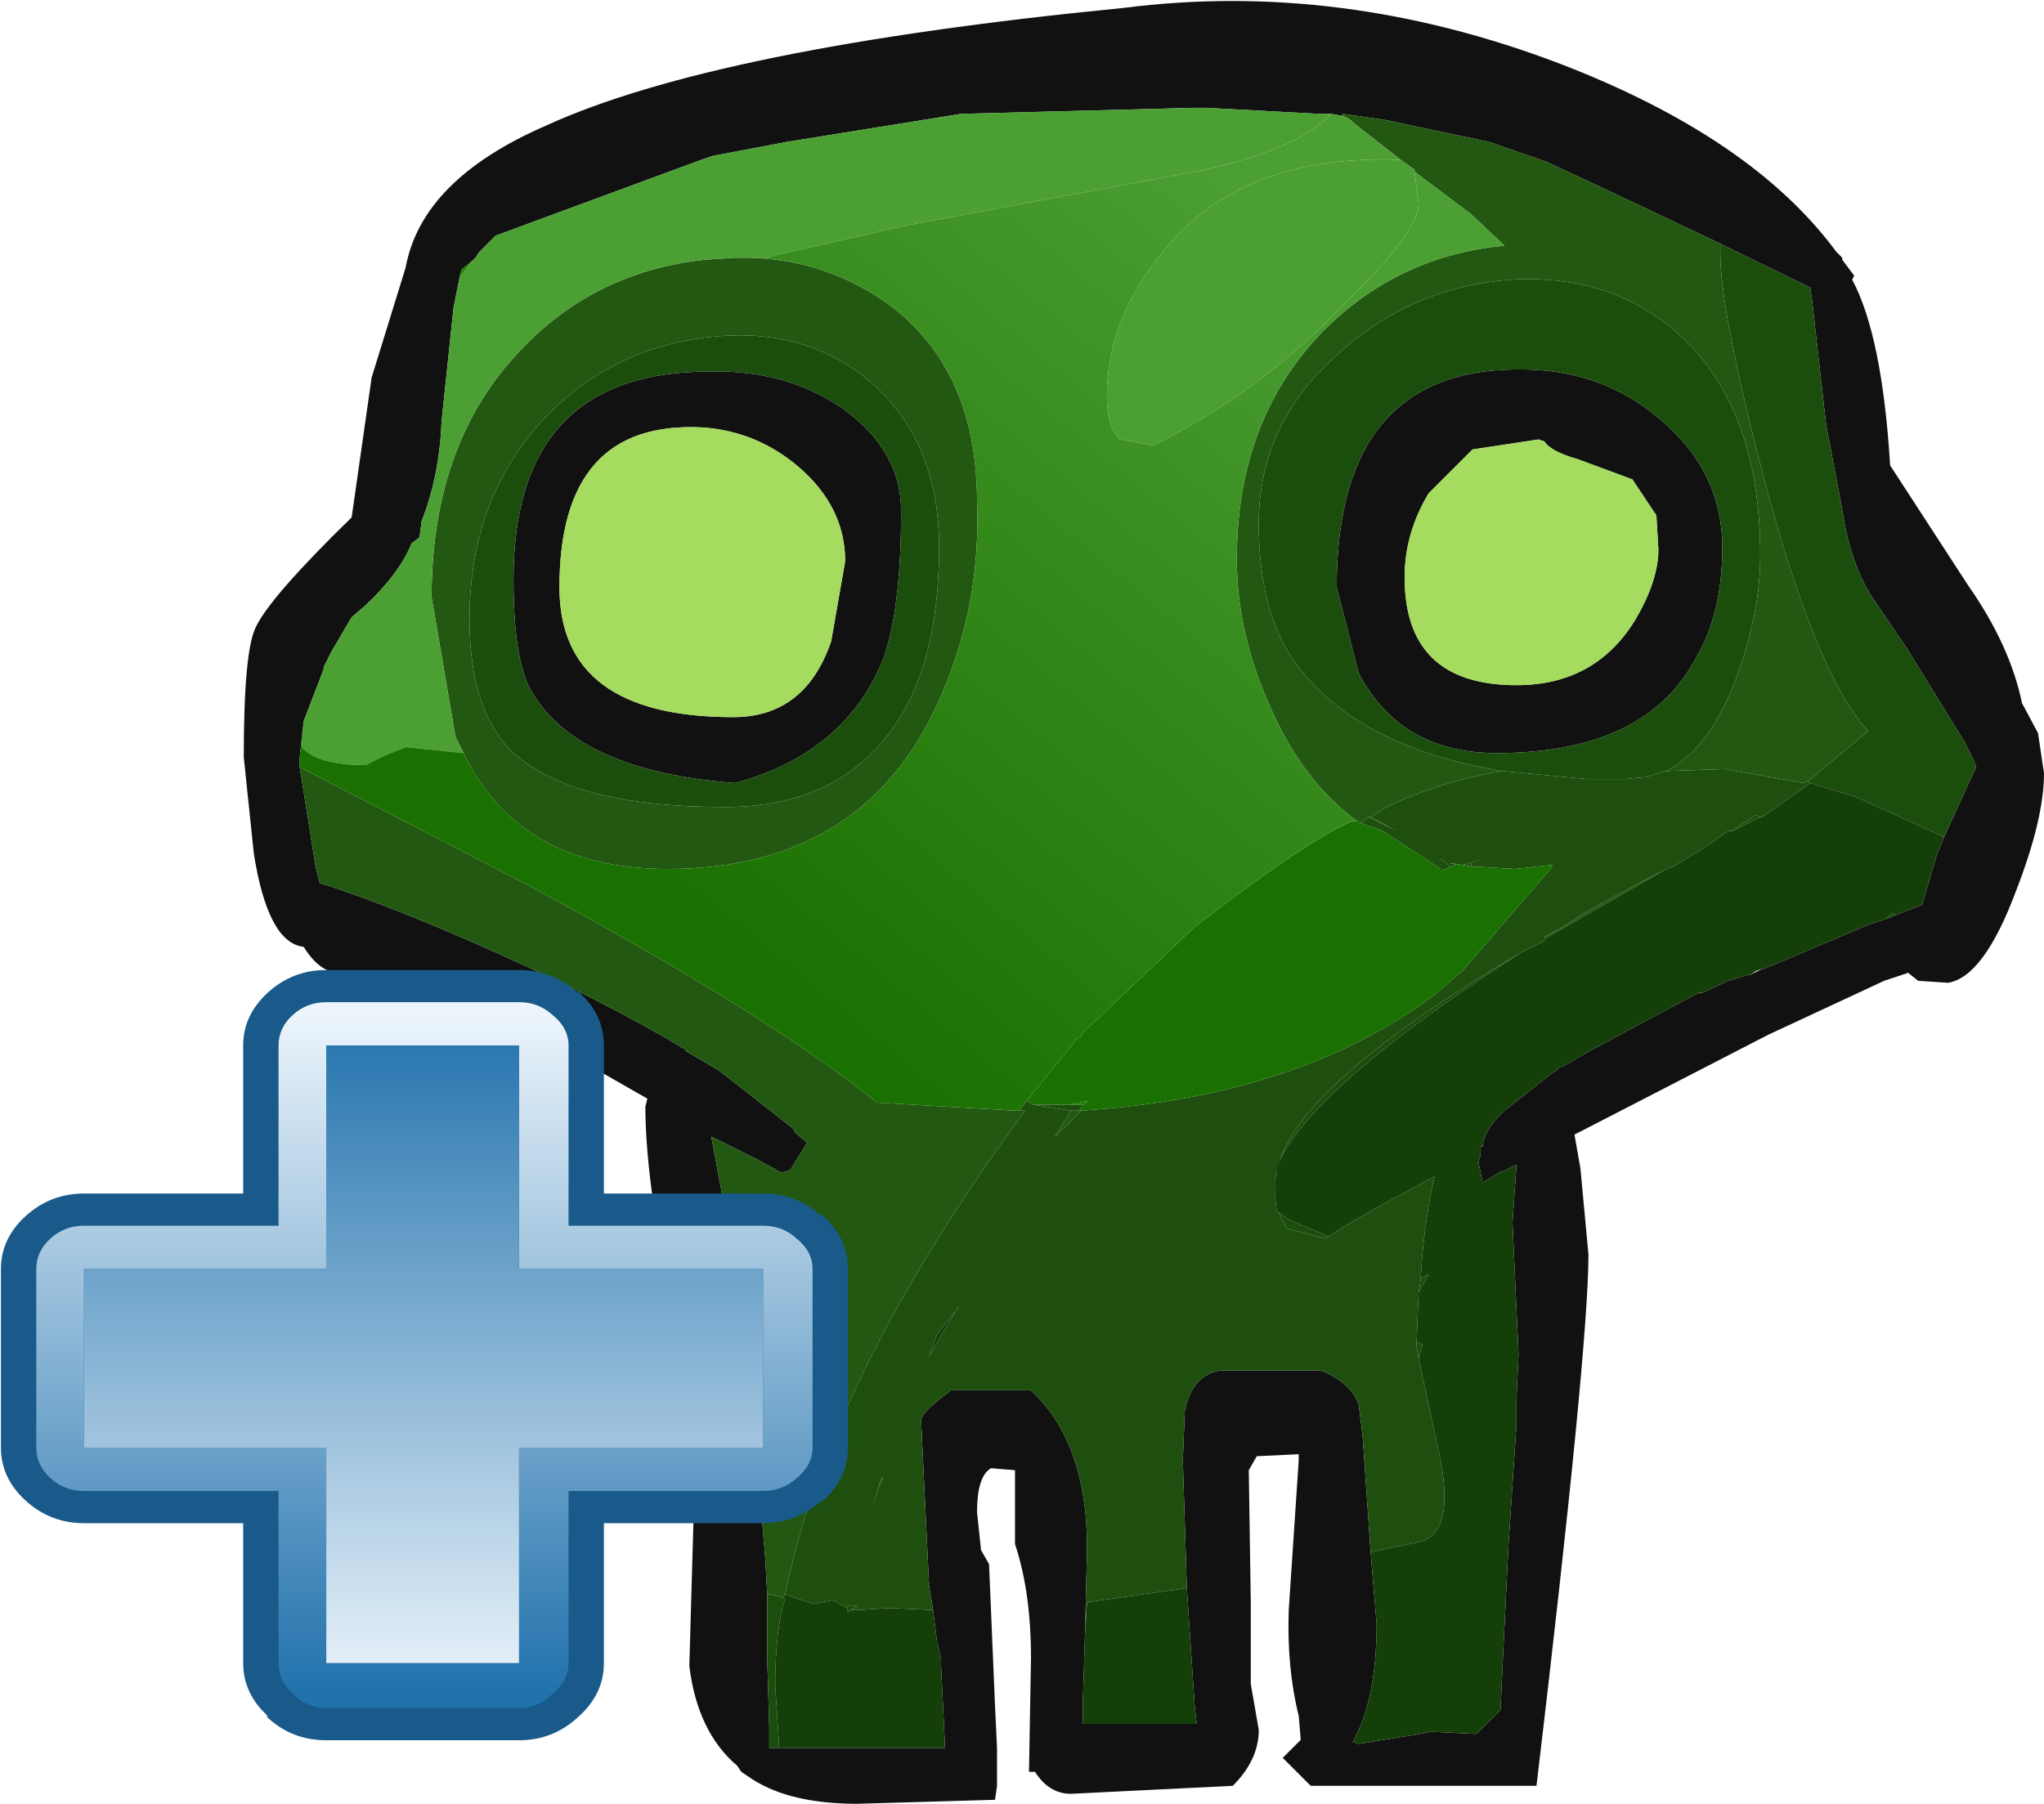 <?xml version="1.0" encoding="UTF-8" standalone="no"?>
<svg xmlns:ffdec="https://www.free-decompiler.com/flash" xmlns:xlink="http://www.w3.org/1999/xlink" ffdec:objectType="frame" height="45.15px" width="51.15px" xmlns="http://www.w3.org/2000/svg">
  <g transform="matrix(1.0, 0.0, 0.0, 1.0, 9.95, 2.15)">
    <use ffdec:characterId="140" height="45.15" transform="matrix(1.0, 0.0, 0.0, 1.0, -3.85, -2.15)" width="45.05" xlink:href="#shape0"/>
    <filter id="filter0">
      <feColorMatrix in="SourceGraphic" result="filterResult0" type="matrix" values="1.788 -0.695 -0.093 0.0 0.067 -0.352 1.445 -0.093 0.0 0.067 -0.352 -0.695 2.047 0.0 0.067 0.0 0.0 0.0 1.0 0.0"/>
    </filter>
    <use ffdec:characterId="55" filter="url(#filter0)" height="23.95" id="am_Plus" transform="matrix(0.885, 0.0, 0.0, 0.805, -9.927, 22.13)" width="23.95" xlink:href="#sprite0"/>
  </g>
  <defs>
    <g id="shape0" transform="matrix(1.0, 0.0, 0.0, 1.0, 3.85, 2.15)">
      <path d="M29.1 -0.55 Q33.9 1.3 36.0 4.15 L36.15 4.3 36.15 4.35 36.45 4.75 36.4 4.85 Q37.15 6.25 37.35 9.5 L39.3 12.5 Q40.35 14.0 40.65 15.45 L41.05 16.2 41.2 17.2 Q41.2 18.35 40.5 20.15 39.7 22.3 38.8 22.45 L38.05 22.4 37.8 22.2 37.5 22.3 37.2 22.4 34.3 23.75 29.45 26.25 29.6 27.1 29.8 29.25 Q29.8 31.6 28.5 42.55 L22.85 42.55 22.15 41.85 22.6 41.4 22.55 40.8 Q22.25 39.6 22.3 38.15 L22.55 34.4 22.55 34.25 21.5 34.3 21.3 34.65 21.35 37.95 21.35 40.0 21.55 41.15 Q21.55 41.9 20.9 42.55 L16.85 42.75 Q16.3 42.75 15.95 42.2 L15.8 42.2 15.85 39.35 Q15.85 37.7 15.45 36.5 L15.45 34.65 14.85 34.6 Q14.5 34.8 14.5 35.7 L14.6 36.65 14.8 37.0 14.95 40.55 15.0 41.6 15.0 41.85 15.0 42.0 15.0 42.55 14.95 42.9 11.5 43.0 Q9.85 43.0 8.9 42.4 L8.6 42.2 8.5 42.05 Q7.5 41.2 7.3 39.55 L7.45 34.3 6.75 30.05 Q6.2 27.2 6.2 25.55 L6.25 25.35 3.45 23.75 0.05 22.75 -1.2 22.2 -1.45 22.2 Q-1.95 22.2 -2.35 21.55 -3.25 21.45 -3.6 19.2 L-3.85 16.8 Q-3.85 14.15 -3.55 13.55 -3.2 12.8 -1.15 10.8 L-0.65 7.3 0.2 4.55 Q0.6 2.35 3.7 1.0 7.95 -0.95 18.15 -1.95 23.6 -2.65 29.1 -0.55 M38.7 18.8 L39.5 17.05 39.45 16.9 39.2 16.4 37.75 14.05 36.9 12.8 Q36.35 11.95 36.15 10.6 L35.75 8.5 35.4 5.4 35.35 5.05 33.1 3.95 30.25 2.6 28.75 1.9 27.45 1.45 27.3 1.4 24.7 0.85 23.65 0.7 23.65 0.75 23.35 0.7 23.05 0.7 20.25 0.55 20.05 0.55 19.9 0.55 14.1 0.7 9.75 1.4 7.9 1.75 7.75 1.8 7.6 1.85 2.45 3.75 2.05 4.15 1.95 4.3 1.9 4.35 1.6 4.6 1.55 4.8 1.4 5.55 1.1 8.4 Q1.05 9.75 0.6 10.9 L0.55 11.3 0.35 11.45 Q0.05 12.2 -0.8 13.0 L-1.15 13.3 -1.3 13.55 -1.5 13.9 -1.65 14.15 -1.7 14.25 -1.85 14.55 -1.85 14.6 -2.35 15.9 -2.45 16.8 -2.45 17.05 -2.05 19.55 -1.95 19.95 Q0.1 20.6 3.25 22.05 5.6 23.15 7.25 24.15 L7.2 24.15 8.05 24.65 9.9 26.1 9.95 26.2 10.25 26.45 9.85 27.1 9.8 27.15 9.6 27.2 9.05 26.9 7.85 26.3 8.4 29.25 8.9 33.25 9.2 36.85 9.25 37.75 9.25 39.0 9.25 39.4 9.3 41.05 9.3 41.6 9.55 41.6 13.7 41.6 13.6 39.55 13.6 39.35 13.5 38.95 13.4 38.15 13.3 37.55 13.1 33.4 Q13.1 33.2 13.85 32.65 L15.85 32.65 Q17.3 34.0 17.25 36.75 L17.2 38.8 17.15 40.4 17.15 41.0 20.0 41.0 19.95 40.6 19.75 37.6 19.65 34.4 19.7 33.15 Q19.9 32.25 20.6 32.15 L23.1 32.15 Q23.85 32.45 24.05 33.0 L24.15 33.8 24.35 36.7 24.5 38.5 Q24.5 40.4 23.9 41.45 L24.05 41.5 25.6 41.25 25.85 41.2 25.95 41.2 26.95 41.25 27.0 41.25 27.6 40.65 27.65 39.55 27.8 36.5 28.0 33.5 28.0 32.85 28.05 31.75 27.9 28.45 28.0 27.0 27.7 27.15 27.65 27.15 27.15 27.45 27.05 26.95 27.1 26.75 27.1 26.55 27.15 26.55 Q27.2 26.1 27.7 25.65 L28.9 24.7 29.0 24.65 Q29.05 24.55 29.15 24.55 L29.75 24.2 32.55 22.7 32.65 22.7 33.3 22.4 33.8 22.25 33.85 22.25 34.15 22.1 34.2 22.1 36.8 21.0 37.25 20.85 37.5 20.75 38.15 20.5 38.5 19.3 38.7 18.8 M31.5 10.75 L30.9 9.85 29.55 9.35 Q28.85 9.15 28.7 8.9 L28.55 8.85 26.9 9.1 25.8 10.2 Q25.2 11.2 25.2 12.3 25.2 15.0 28.0 15.0 29.95 15.0 30.95 13.4 31.55 12.4 31.55 11.6 L31.5 10.75 M33.15 11.55 Q33.15 13.2 32.5 14.3 31.25 16.7 27.5 16.7 25.1 16.7 24.05 14.7 L23.5 12.55 Q23.5 6.95 28.3 7.1 30.2 7.15 31.6 8.35 33.15 9.65 33.15 11.55 M12.6 10.65 Q12.6 13.1 12.15 14.35 11.2 16.7 8.45 17.45 4.5 17.15 3.35 15.15 2.9 14.4 2.9 12.35 2.9 7.15 7.8 7.15 9.7 7.1 11.1 8.05 12.6 9.1 12.6 10.65 M7.65 8.55 Q4.05 8.35 4.05 12.55 4.05 15.8 8.4 15.8 10.2 15.8 10.85 13.9 L11.2 11.9 Q11.2 10.55 10.05 9.55 9.0 8.65 7.65 8.55" fill="#111111" fill-rule="evenodd" stroke="none"/>
      <path d="M33.1 3.95 L35.35 5.05 35.4 5.4 35.75 8.5 36.15 10.6 Q36.35 11.95 36.9 12.8 L37.75 14.05 39.2 16.4 39.45 16.9 39.5 17.05 38.7 18.8 36.5 17.8 35.35 17.45 35.3 17.4 36.8 16.15 Q35.5 14.75 34.2 9.85 33.1 5.65 33.1 4.2 L33.1 3.95 M37.5 20.75 L37.25 20.85 37.4 20.7 37.5 20.75 M9.55 41.6 L9.3 41.6 9.3 41.05 9.25 39.4 9.25 39.0 9.25 37.75 9.55 37.8 9.65 37.85 9.7 37.85 Q9.45 38.6 9.45 40.05 L9.55 41.6 M27.65 17.15 Q23.95 16.55 22.4 14.35 21.55 13.1 21.55 10.95 21.55 8.45 23.55 6.7 25.35 5.05 27.85 4.85 30.45 4.7 32.15 6.3 34.1 8.15 34.1 11.75 34.1 13.25 33.45 14.95 32.8 16.6 31.75 17.15 L31.7 17.15 31.25 17.3 30.7 17.35 29.75 17.35 27.65 17.15 M33.15 11.55 Q33.15 9.65 31.6 8.35 30.2 7.15 28.3 7.1 23.5 6.95 23.5 12.55 L24.05 14.7 Q25.1 16.7 27.5 16.7 31.25 16.7 32.5 14.3 33.15 13.2 33.15 11.55 M24.3 18.3 L24.35 18.3 25.0 18.65 24.3 18.3 M33.4 18.65 L33.6 18.5 34.0 18.25 34.1 18.3 33.4 18.65 M16.85 25.65 L15.9 25.5 16.05 25.5 16.8 25.5 17.15 25.5 17.05 25.65 16.85 25.65 M11.25 38.05 L11.4 38.05 11.5 38.05 11.35 38.15 11.25 38.2 11.25 38.05 M26.35 19.55 L26.1 19.65 26.1 19.6 26.1 19.4 26.1 19.35 26.35 19.55 M13.55 11.55 Q13.55 13.8 12.85 15.3 11.5 18.05 8.2 18.05 4.25 18.05 2.8 16.6 1.8 15.55 1.8 13.35 1.8 10.35 3.65 8.35 5.3 6.6 7.7 6.3 10.05 6.0 11.7 7.3 13.55 8.8 13.55 11.55 M12.6 10.65 Q12.6 9.1 11.1 8.05 9.7 7.1 7.8 7.15 2.9 7.15 2.9 12.35 2.9 14.4 3.35 15.15 4.5 17.15 8.45 17.45 11.2 16.7 12.15 14.35 12.6 13.1 12.6 10.65 M17.25 38.0 L17.25 37.95 17.3 37.95 17.25 38.0 M23.3 28.8 L23.2 28.85 22.25 28.6 22.05 28.2 22.35 28.4 23.3 28.8 M22.0 27.2 Q22.35 25.1 28.1 21.7 23.2 24.85 22.15 26.75 22.0 27.0 22.0 27.2 M25.6 29.9 L25.6 29.85 25.8 29.75 25.55 30.2 25.6 29.9 M25.5 31.45 L25.65 31.5 25.55 31.85 25.5 31.55 25.5 31.45" fill="#1b4d0c" fill-rule="evenodd" stroke="none"/>
      <path d="M33.1 3.95 L33.1 4.2 Q33.1 5.65 34.2 9.85 35.5 14.75 36.8 16.15 L35.3 17.4 35.25 17.4 35.2 17.45 33.2 17.1 31.75 17.15 Q32.8 16.6 33.45 14.95 34.1 13.25 34.1 11.75 34.1 8.15 32.15 6.3 30.45 4.7 27.85 4.85 25.35 5.05 23.55 6.7 21.55 8.45 21.55 10.95 21.55 13.1 22.4 14.35 23.95 16.55 27.65 17.15 26.1 17.4 24.75 18.05 L24.35 18.3 24.3 18.3 24.1 18.45 24.0 18.4 Q22.8 17.5 22.05 16.0 21.0 13.9 21.0 11.85 21.0 8.4 23.1 6.2 25.0 4.25 27.7 4.0 L26.85 3.2 25.45 2.15 25.45 2.1 25.1 1.85 23.95 0.95 Q23.8 0.8 23.65 0.75 L23.65 0.7 24.7 0.85 27.3 1.4 27.45 1.45 28.75 1.9 30.25 2.6 33.1 3.95 M9.25 37.75 L9.2 36.85 8.9 33.25 8.4 29.25 7.85 26.3 9.05 26.9 9.6 27.2 9.8 27.15 9.85 27.1 10.25 26.45 9.95 26.2 9.9 26.1 8.05 24.65 7.2 24.15 7.25 24.15 Q5.6 23.15 3.25 22.05 0.1 20.6 -1.95 19.95 L-2.05 19.55 -2.45 17.05 3.25 20.0 Q9.2 23.2 12.0 25.45 L15.45 25.65 15.55 25.65 15.7 25.65 14.7 27.05 14.5 27.35 14.3 27.65 Q10.65 33.1 9.7 37.75 L9.65 37.85 9.55 37.8 9.25 37.75 M28.7 21.4 L28.7 21.3 29.25 21.0 Q29.7 20.65 31.75 19.6 L28.7 21.35 28.7 21.4 M17.1 25.65 L16.45 26.3 16.85 25.65 17.05 25.65 17.1 25.65 M26.9 19.55 L26.65 19.5 27.2 19.35 26.85 19.45 26.9 19.55 M13.55 11.55 Q13.55 8.8 11.7 7.3 10.05 6.0 7.7 6.3 5.3 6.6 3.65 8.35 1.8 10.35 1.8 13.35 1.8 15.55 2.8 16.6 4.25 18.05 8.2 18.05 11.5 18.05 12.85 15.3 13.55 13.8 13.55 11.55 M8.8 4.3 Q10.8 4.35 12.4 5.55 14.5 7.2 14.5 10.4 14.6 12.9 13.65 15.15 11.8 19.6 6.75 19.6 3.05 19.6 1.65 16.7 L1.45 16.3 0.85 12.8 Q0.85 9.05 2.95 6.75 4.85 4.65 7.7 4.35 L8.45 4.3 8.8 4.3 M12.1 34.85 L12.15 34.85 12.05 35.05 11.9 35.55 12.1 34.85" fill="#225811" fill-rule="evenodd" stroke="none"/>
      <path d="M31.5 10.75 L31.55 11.6 Q31.55 12.4 30.95 13.4 29.95 15.0 28.0 15.0 25.2 15.0 25.2 12.3 25.2 11.2 25.8 10.2 L26.9 9.1 28.55 8.85 28.7 8.9 Q28.85 9.15 29.55 9.35 L30.9 9.85 31.5 10.75 M7.65 8.55 Q9.0 8.65 10.05 9.55 11.2 10.55 11.2 11.9 L10.85 13.9 Q10.2 15.8 8.4 15.8 4.05 15.8 4.05 12.55 4.05 8.35 7.65 8.55" fill="#a5db5e" fill-rule="evenodd" stroke="none"/>
      <path d="M1.55 4.8 L1.6 4.6 1.9 4.35 1.55 4.8" fill="#208700" fill-rule="evenodd" stroke="none"/>
      <path d="M-2.35 15.9 L-1.85 14.6 -1.85 14.55 -1.7 14.25 -1.65 14.15 -1.5 13.9 -1.3 13.55 -1.15 13.3 -0.8 13.0 Q0.05 12.2 0.35 11.45 L0.55 11.3 0.6 10.9 Q1.05 9.75 1.1 8.4 L1.4 5.55 1.55 4.8 1.9 4.35 1.95 4.3 2.05 4.15 2.45 3.75 7.6 1.85 7.75 1.8 7.9 1.75 9.75 1.4 14.1 0.7 19.9 0.55 20.05 0.55 20.25 0.55 23.05 0.7 23.35 0.7 Q22.6 1.55 20.2 2.1 L12.7 3.5 9.2 4.3 8.8 4.3 8.45 4.3 7.7 4.35 Q4.85 4.65 2.95 6.75 0.85 9.05 0.85 12.8 L1.45 16.3 1.65 16.7 0.2 16.55 -0.3 16.75 -0.8 17.0 Q-2.0 17.0 -2.4 16.55 L-2.35 15.9 M25.1 1.85 L25.45 2.1 25.45 2.15 25.55 2.95 Q25.55 3.65 23.7 5.45 21.55 7.7 18.9 9.0 L18.1 8.85 Q17.75 8.6 17.75 7.75 17.75 5.85 19.15 4.15 21.1 1.7 25.1 1.85" fill="#4c9f33" fill-rule="evenodd" stroke="none"/>
      <path d="M35.3 17.4 L35.35 17.45 34.65 17.95 34.15 18.3 34.1 18.3 34.0 18.25 33.6 18.5 33.4 18.65 33.3 18.65 32.65 19.1 31.9 19.55 31.75 19.6 Q29.7 20.65 29.25 21.0 L28.7 21.3 28.7 21.4 28.1 21.7 Q22.35 25.1 22.0 27.2 L21.95 27.4 21.95 27.5 21.95 27.55 21.95 27.75 22.0 28.15 22.05 28.2 22.25 28.6 23.2 28.85 23.3 28.8 Q23.95 28.35 25.95 27.3 L25.85 27.75 Q25.65 28.85 25.6 29.9 L25.55 30.2 25.5 31.45 25.5 31.55 25.55 31.85 26.1 34.4 Q26.45 36.25 25.55 36.45 L24.35 36.7 24.15 33.8 24.05 33.0 Q23.85 32.45 23.1 32.15 L20.6 32.15 Q19.9 32.25 19.7 33.15 L19.65 34.4 19.75 37.6 17.3 37.95 17.25 37.95 17.25 38.0 17.2 38.8 17.25 36.75 Q17.3 34.0 15.85 32.65 L13.85 32.65 Q13.1 33.2 13.1 33.4 L13.3 37.55 13.4 38.15 12.3 38.1 11.55 38.15 11.35 38.15 11.5 38.05 11.4 38.05 11.25 38.05 11.25 38.1 10.9 37.9 10.4 38.0 9.7 37.75 Q10.65 33.1 14.3 27.65 L14.5 27.35 14.7 27.05 15.7 25.65 15.55 25.65 16.15 24.9 15.75 25.4 15.9 25.5 16.85 25.65 16.45 26.3 17.1 25.65 Q22.55 25.3 25.95 22.75 L26.65 22.15 28.85 19.6 28.9 19.5 27.95 19.6 27.1 19.55 26.9 19.55 26.85 19.45 27.2 19.35 26.65 19.5 26.3 19.45 26.5 19.5 26.35 19.55 26.1 19.35 26.1 19.4 26.1 19.6 24.65 18.65 24.1 18.45 24.3 18.3 25.0 18.65 24.35 18.3 24.75 18.05 Q26.1 17.4 27.65 17.15 L29.75 17.35 30.7 17.35 31.25 17.3 31.7 17.15 31.75 17.15 33.2 17.1 35.2 17.45 35.25 17.4 35.3 17.4 M14.0 30.6 L14.05 30.55 13.5 31.25 13.3 31.8 14.0 30.6 M12.1 34.85 L11.9 35.55 12.05 35.05 12.15 34.85 12.1 34.85" fill="#1e4f0f" fill-rule="evenodd" stroke="none"/>
      <path d="M24.0 18.4 L24.1 18.45 24.65 18.65 26.1 19.6 26.1 19.65 26.35 19.55 26.5 19.5 26.3 19.45 26.65 19.5 26.9 19.55 27.1 19.55 27.95 19.6 28.9 19.5 28.85 19.6 26.65 22.15 25.95 22.75 Q22.55 25.3 17.1 25.65 L17.05 25.65 17.15 25.5 17.3 25.4 16.8 25.5 16.05 25.5 15.9 25.5 15.75 25.4 16.15 24.9 17.0 23.85 17.1 23.8 17.15 23.7 19.95 21.05 Q22.8 18.85 23.9 18.4 L23.95 18.4 24.0 18.4" fill="#1a7000" fill-rule="evenodd" stroke="none"/>
      <path d="M23.95 18.4 L24.0 18.4 23.95 18.4 M17.15 25.5 L16.8 25.5 17.3 25.4 17.15 25.5" fill="#1d7e00" fill-rule="evenodd" stroke="none"/>
      <path d="M35.35 17.45 L36.5 17.8 38.7 18.8 38.5 19.3 38.15 20.5 37.5 20.75 37.4 20.7 37.25 20.85 36.8 21.0 34.2 22.1 34.15 22.1 34.0 22.15 33.85 22.25 33.8 22.25 33.3 22.4 32.65 22.7 32.55 22.7 29.75 24.2 29.15 24.55 Q29.05 24.55 29.0 24.65 L28.9 24.7 27.7 25.65 Q27.2 26.1 27.15 26.55 L27.1 26.55 27.1 26.75 27.05 26.95 27.15 27.45 27.65 27.15 27.7 27.15 28.0 27.0 27.9 28.45 28.05 31.75 28.0 32.85 28.0 33.5 27.8 36.5 27.65 39.55 27.6 40.65 27.0 41.25 26.95 41.25 25.95 41.2 25.85 41.2 25.6 41.25 24.05 41.5 23.9 41.45 Q24.5 40.4 24.5 38.5 L24.35 36.7 25.55 36.45 Q26.45 36.25 26.1 34.4 L25.55 31.85 25.65 31.5 25.5 31.45 25.55 30.2 25.8 29.75 25.6 29.85 25.6 29.9 Q25.65 28.85 25.85 27.75 L25.95 27.3 Q23.95 28.35 23.3 28.8 L22.35 28.4 22.05 28.2 22.0 28.15 21.95 27.75 21.95 27.55 21.95 27.5 21.95 27.4 22.0 27.2 Q22.0 27.0 22.15 26.75 23.2 24.85 28.1 21.7 L28.7 21.4 28.7 21.35 31.75 19.6 31.9 19.55 32.65 19.1 33.3 18.65 33.4 18.65 34.1 18.3 34.15 18.3 34.65 17.95 35.35 17.45 M19.75 37.6 L19.95 40.6 20.0 41.0 17.15 41.0 17.15 40.4 17.2 38.8 17.25 38.0 17.3 37.95 19.75 37.6 M13.4 38.15 L13.5 38.95 13.6 39.35 13.6 39.55 13.7 41.6 9.55 41.6 9.45 40.05 Q9.45 38.6 9.7 37.85 L9.65 37.85 9.7 37.75 10.4 38.0 10.9 37.9 11.25 38.1 11.25 38.05 11.25 38.2 11.35 38.15 11.55 38.15 12.3 38.1 13.4 38.15 M14.0 30.6 L13.3 31.8 13.5 31.25 14.05 30.55 14.0 30.6" fill="#153f09" fill-rule="evenodd" stroke="none"/>
      <path d="M-2.45 17.05 L-2.45 16.8 -2.35 15.9 -2.4 16.55 Q-2.0 17.0 -0.8 17.0 L-0.3 16.75 0.2 16.55 1.65 16.7 Q3.05 19.6 6.75 19.6 11.8 19.6 13.65 15.15 14.6 12.9 14.5 10.4 14.5 7.2 12.4 5.55 10.8 4.35 8.8 4.3 L9.2 4.3 12.7 3.5 20.2 2.1 Q22.6 1.55 23.35 0.7 L23.65 0.75 Q23.8 0.8 23.95 0.95 L25.1 1.85 Q21.1 1.7 19.15 4.15 17.75 5.85 17.75 7.75 17.75 8.6 18.1 8.85 L18.9 9.0 Q21.55 7.7 23.7 5.45 25.55 3.65 25.55 2.95 L25.45 2.15 26.85 3.2 27.7 4.0 Q25.0 4.25 23.1 6.2 21.0 8.4 21.0 11.85 21.0 13.9 22.05 16.0 22.8 17.5 24.0 18.4 L23.95 18.4 23.9 18.4 Q22.8 18.85 19.95 21.05 L17.15 23.7 17.1 23.8 17.0 23.85 16.15 24.9 15.55 25.65 15.45 25.65 12.0 25.45 Q9.2 23.2 3.25 20.0 L-2.45 17.05" fill="url(#gradient0)" fill-rule="evenodd" stroke="none"/>
    </g>
    <linearGradient gradientTransform="matrix(0.009, -0.011, 0.012, 0.01, 14.2, 11.6)" gradientUnits="userSpaceOnUse" id="gradient0" spreadMethod="pad" x1="-819.2" x2="819.2">
      <stop offset="0.0" stop-color="#1a7000"/>
      <stop offset="1.0" stop-color="#4c9f33"/>
    </linearGradient>
    <g id="sprite0" transform="matrix(1.0, 0.0, 0.0, 1.0, 11.95, 11.95)">
      <use ffdec:characterId="54" height="23.95" transform="matrix(1.0, 0.0, 0.0, 1.0, -11.95, -11.95)" width="23.95" xlink:href="#shape1"/>
    </g>
    <g id="shape1" transform="matrix(1.0, 0.0, 0.0, 1.0, 11.95, 11.95)">
      <path d="M4.35 -11.3 Q5.1 -10.6 5.1 -9.6 L5.1 -5.0 9.6 -5.0 Q10.55 -5.0 11.25 -4.3 L11.25 -4.35 Q12.0 -3.65 12.0 -2.65 L12.0 2.9 Q12.0 3.9 11.25 4.6 L11.25 4.55 Q10.55 5.25 9.6 5.25 L5.1 5.25 5.1 9.6 Q5.1 10.55 4.4 11.25 L4.35 11.3 Q3.65 12.0 2.7 12.0 L-2.75 12.0 Q-3.75 12.0 -4.45 11.25 L-4.4 11.25 Q-5.1 10.55 -5.1 9.6 L-5.1 5.25 -9.6 5.25 Q-10.55 5.25 -11.25 4.55 -11.95 3.85 -11.95 2.9 L-11.95 -2.65 Q-11.95 -3.6 -11.25 -4.3 -10.55 -5.0 -9.6 -5.0 L-5.1 -5.0 -5.1 -9.6 Q-5.1 -10.55 -4.4 -11.25 -3.7 -11.95 -2.75 -11.95 L2.7 -11.95 Q3.65 -11.95 4.35 -11.25 L4.35 -11.3 M2.0 -1.95 Q1.7 -2.25 1.7 -2.65 L1.7 -8.6 -1.75 -8.6 -1.75 -2.65 Q-1.75 -2.25 -2.05 -1.95 -2.35 -1.65 -2.75 -1.65 L-8.6 -1.65 -8.6 1.9 -2.75 1.9 Q-2.35 1.9 -2.05 2.2 -1.75 2.5 -1.75 2.9 L-1.75 8.6 1.7 8.6 1.7 2.9 Q1.7 2.5 2.0 2.2 2.3 1.9 2.7 1.9 L8.6 1.9 8.6 -1.65 2.7 -1.65 Q2.3 -1.65 2.0 -1.95" fill="#1a5a8a" fill-rule="evenodd" stroke="none"/>
      <path d="M3.65 -10.55 Q4.1 -10.15 4.1 -9.6 L4.1 -4.0 9.6 -4.0 Q10.15 -4.0 10.55 -3.6 11.0 -3.2 11.0 -2.65 L11.0 2.9 Q11.0 3.45 10.55 3.85 10.15 4.25 9.6 4.25 L4.1 4.25 4.1 9.6 Q4.1 10.15 3.65 10.55 3.25 11.0 2.7 11.0 L-2.75 11.0 Q-3.3 11.0 -3.7 10.55 -4.1 10.15 -4.1 9.6 L-4.1 4.25 -9.6 4.25 Q-10.15 4.25 -10.55 3.85 -10.95 3.45 -10.95 2.9 L-10.95 -2.65 Q-10.95 -3.2 -10.55 -3.6 -10.15 -4.0 -9.6 -4.0 L-4.1 -4.0 -4.1 -9.6 Q-4.1 -10.15 -3.7 -10.55 -3.3 -10.95 -2.75 -10.95 L2.7 -10.95 Q3.25 -10.95 3.65 -10.55 M2.7 -2.65 L2.7 -9.6 -2.75 -9.6 -2.75 -2.65 -9.6 -2.65 -9.6 2.9 -2.75 2.9 -2.75 9.6 2.7 9.6 2.7 2.9 9.6 2.9 9.6 -2.65 2.7 -2.65" fill="url(#gradient1)" fill-rule="evenodd" stroke="none"/>
      <path d="M2.7 -2.65 L9.6 -2.65 9.6 2.9 2.7 2.9 2.7 9.6 -2.75 9.6 -2.75 2.9 -9.6 2.9 -9.6 -2.65 -2.75 -2.65 -2.75 -9.6 2.7 -9.6 2.7 -2.65" fill="url(#gradient2)" fill-rule="evenodd" stroke="none"/>
    </g>
    <linearGradient gradientTransform="matrix(0.0, -0.013, 0.013, 0.0, 0.0, 0.0)" gradientUnits="userSpaceOnUse" id="gradient1" spreadMethod="pad" x1="-819.2" x2="819.2">
      <stop offset="0.0" stop-color="#2071ac"/>
      <stop offset="1.0" stop-color="#edf5fc"/>
    </linearGradient>
    <linearGradient gradientTransform="matrix(0.0, 0.013, -0.012, 0.0, 0.0, 0.0)" gradientUnits="userSpaceOnUse" id="gradient2" spreadMethod="pad" x1="-819.2" x2="819.2">
      <stop offset="0.0" stop-color="#2071ac"/>
      <stop offset="1.0" stop-color="#edf5fc"/>
    </linearGradient>
  </defs>
</svg>
